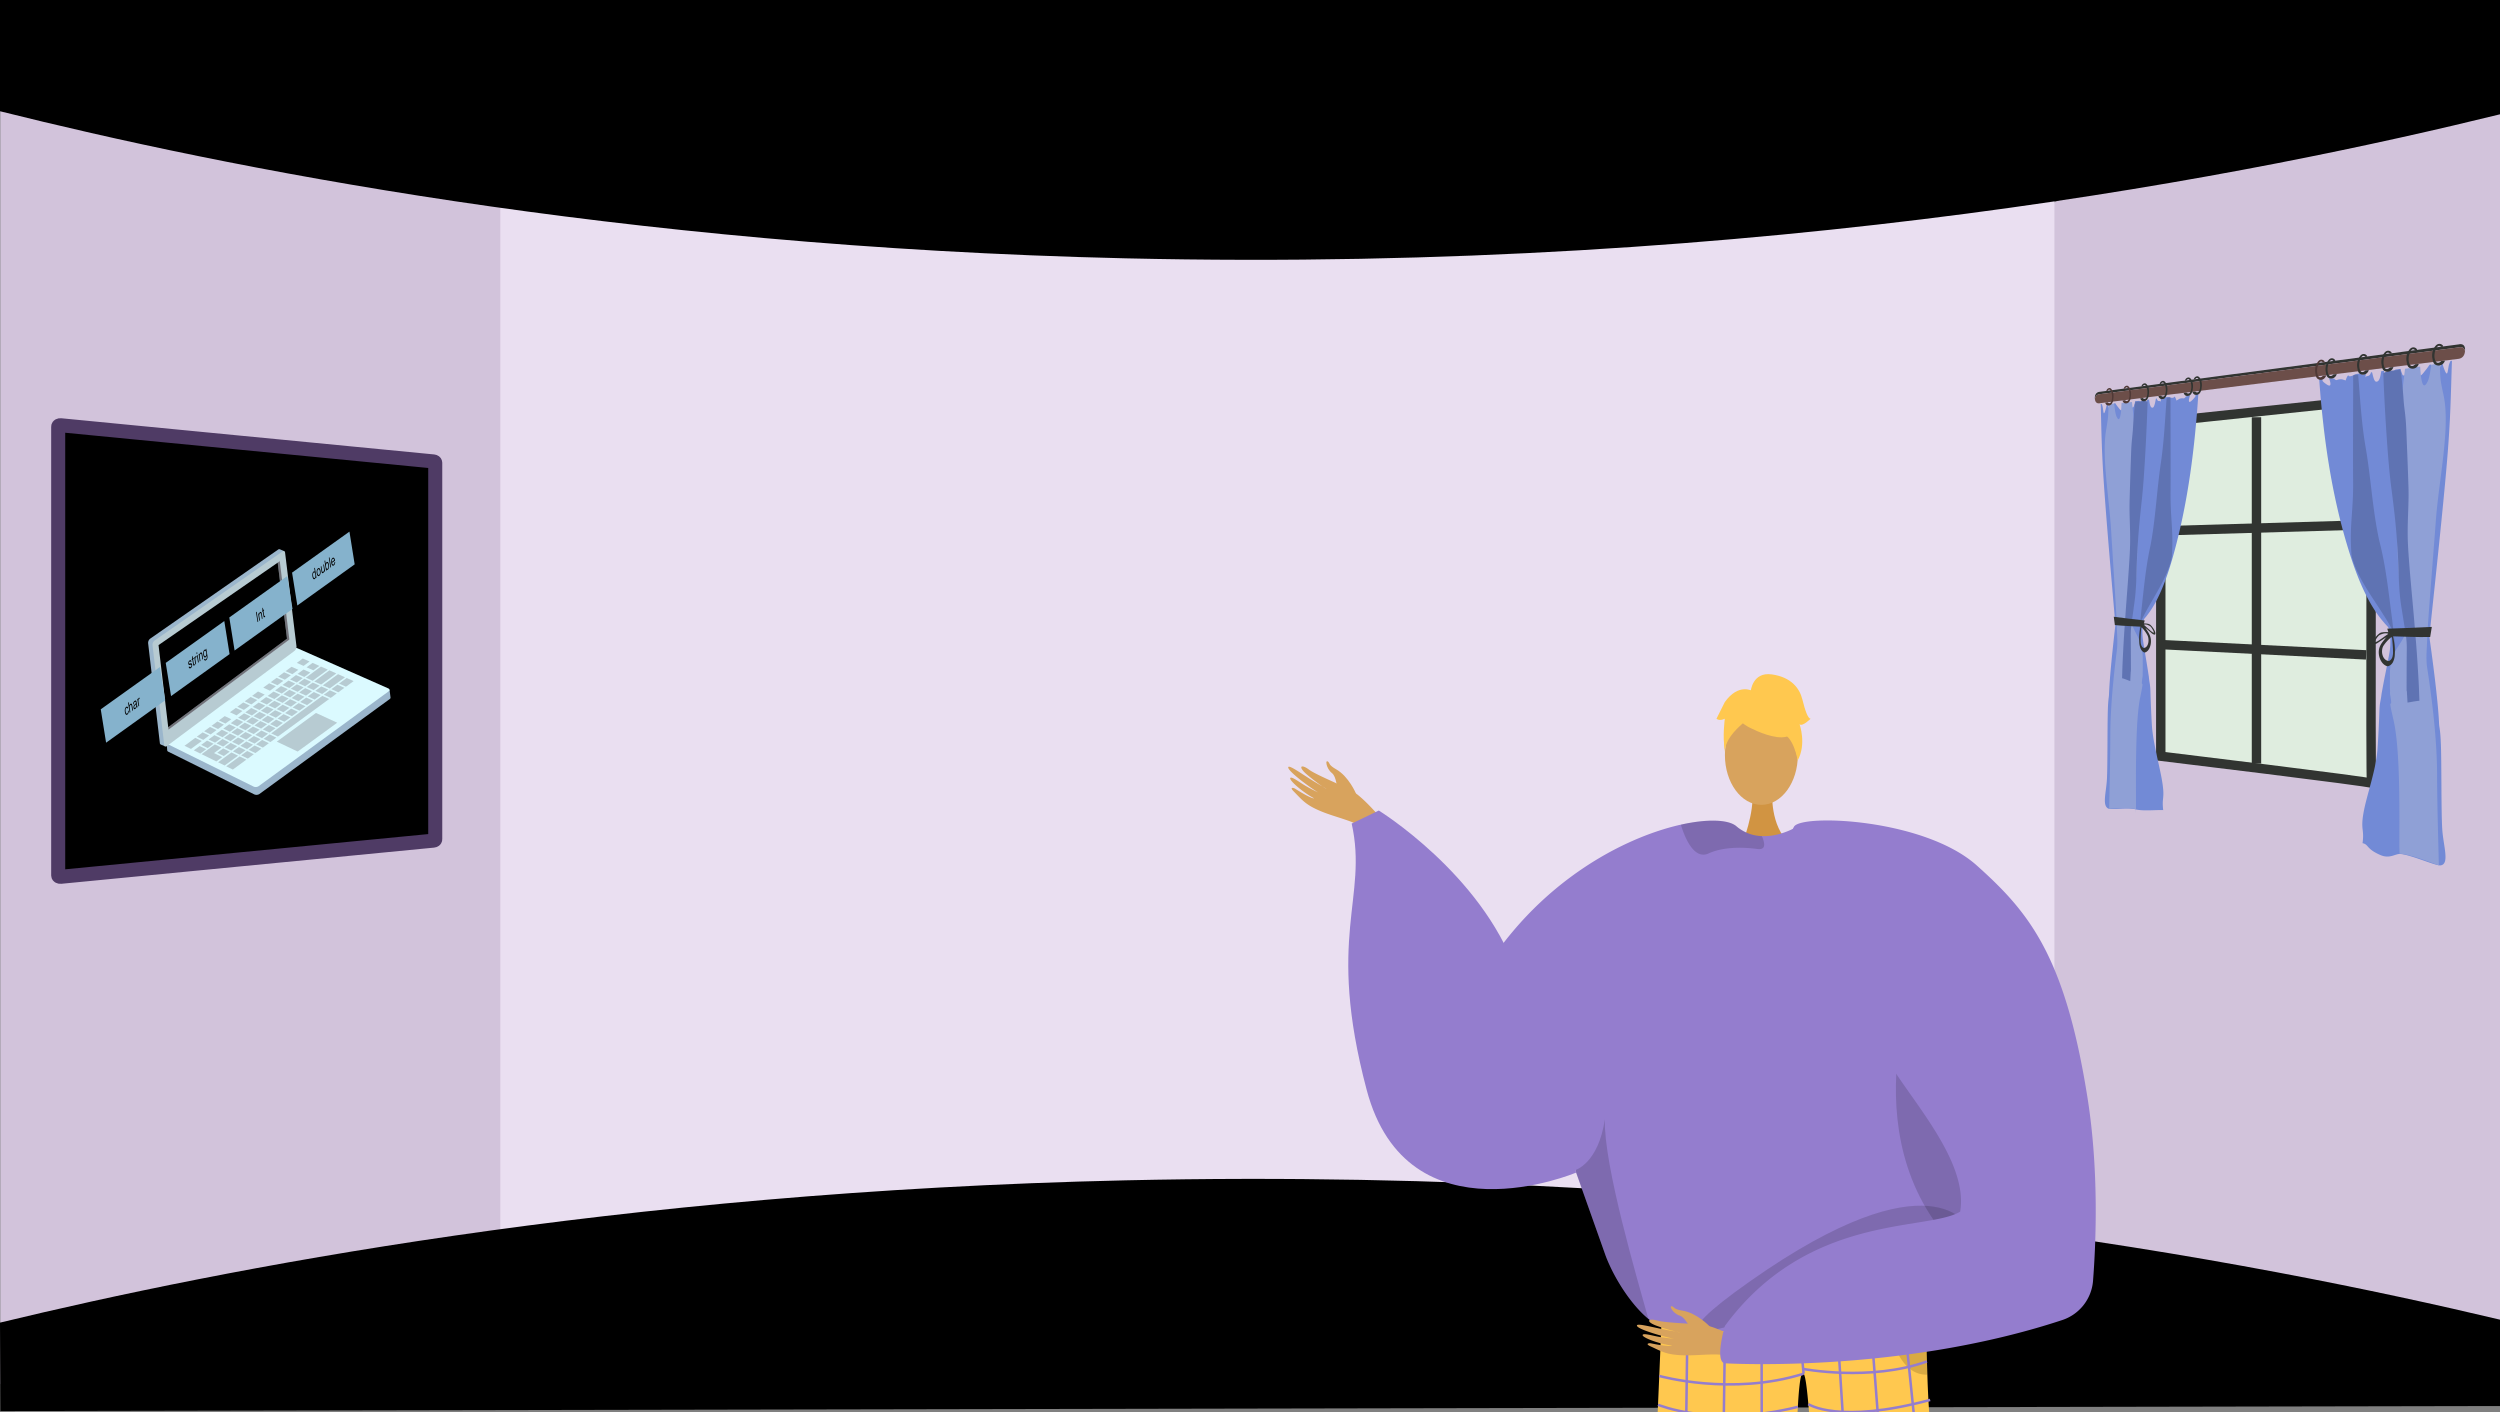 <svg xmlns="http://www.w3.org/2000/svg" xmlns:xlink="http://www.w3.org/1999/xlink" width="1366" height="771.686" viewBox="0 0 1366 771.686"><rect x="0" y="0" width="1366" height="771.686" fill="#808080" stroke="none"/><defs><style>.a,.f,.u{fill:none;}.b{fill:#d2c3db;}.c{fill:#eadff1;}.d,.m{fill:#000;}.e{fill:#dfeddf;}.f{stroke:#313431;stroke-width:5.136px;}.f,.m,.u{stroke-miterlimit:10;}.g{fill:#728ad6;}.h{fill:#5f73b3;}.i{fill:#8fa0d6;}.j{fill:#313431;}.k{fill:#6c4e49;}.l{fill:#4f3936;}.m{stroke:#4f3b65;stroke-width:7.672px;}.n{clip-path:url(#a);}.o{fill:#d29647;}.p,.v{fill:#d8a35d;}.q{fill:#62548a;}.r{fill:#ffc84f;}.s{opacity:0.3;}.t{opacity:0.5;}.u{stroke:#947dce;stroke-width:1.384px;}.v{fill-rule:evenodd;}.w{fill:#d19442;}.x{fill:#947dce;}.y{opacity:0.15;}.z{fill:#9bb6cc;}.aa{fill:#dbfaff;}.ab{fill:#b7cbd2;}.ac{fill:#72727a;}.ad{fill:#85b2cc;}</style><clipPath id="a"><rect class="a" width="584.206" height="577.61" transform="translate(2075.139 193.39)"/></clipPath></defs><g transform="translate(-1386 0.686)"><path class="b" d="M2752,8.85V767.314l-242.228-67.586-32.991-6.263,1.636-558.092,30.118-25.56Z"/><path class="b" d="M1702.3,124.785l-16.051,556.371-300.045,74.4V5.5l298.845,93.571Z"/><path class="c" d="M2083.978,88.385H1659.37V705.769h849.165V88.385Z"/><path class="d" d="M1386,60.094c121.657,30.38,335.7,73.888,615,80.372,352.972,8.194,622.429-47.1,751-78.7V-.686H1386Z"/><path class="d" d="M1386,722c121.657-29.39,335.7-71.48,615-77.753,352.972-7.927,622.429,45.568,751,76.133v47.19l-1365.8,2.747Z"/><path class="e" d="M2678.22,218.075l-111.571,11.758V412.508s115.9,14.027,115.182,14.79,0-205.724,0-205.724l-.95-3.779Z"/><path class="f" d="M2678.22,218.075l-111.571,11.758V412.508s115.9,14.027,115.182,14.79,0-205.724,0-205.724l-.95-3.779Z"/><line class="f" y2="189.205" transform="translate(2618.938 227.291)"/><line class="f" x2="110.049" y2="5.538" transform="translate(2568.81 351.607)"/><line class="f" y1="3.213" x2="110.049" transform="translate(2568.81 286.091)"/><path class="g" d="M2655.418,206.85s-1.812.038,1.886,2.522c3.731,2.505,1.251-3.388,1.251-3.388l2.769.158s.891,1.205,1.747.736a5.94,5.94,0,0,1,2.6-.312l2,.62s1.05-3.507,1.688-2.529c.526.805,2.667-.371,4.3-1.047l2.06-.221c.873.429,1.425,1.425,2.332.388,1.232-1.41.039,2.505.617,1.51s1.972.274,2.786-2.365c.018-.058.035-.109.052-.157l.549-.06c.473,1.195.963,5.052,2.273,5.158,1.715.138,2.317-2.507,2.77-5.719l1.519-.174a9.083,9.083,0,0,1,.113,2.71c-.355,2.761,3.1,2.312,3.1,2.312s.1-2.917.62-3.64a18.253,18.253,0,0,1,2.52-2.136q1.334-.164,2.673-.334c.141.511.3,1.139.539,1.783.734,1.949.475,2.031,2.755,1.561s1.728,1.57,2.134-.251c.371-1.665.337-1.824.834-3.925q.744-.1,1.49-.211a33.484,33.484,0,0,0,1.334,3.146c1.623,3.215,2.818.717,4.8-1.63a29.8,29.8,0,0,0,1.951-2.738l.9-.147c.036.057.073.121.112.2.719,1.391,1.788,3.811,3.56,2.525,1.41-1.023,1.855-3.184,2.151-3.719l.216-.039h0a27.961,27.961,0,0,0,1.548,4.664c1.4,3.05,1.4.128,2.039-3.017a9.387,9.387,0,0,1,.964-2.5c.257-.05.514-.1.771-.149-.694,21.556-.776,32.584-2.844,56.79-2.059,24.1-6.121,62.123-8.862,87.9-.546,5.141-.731,1.861-.53,6.361.013.29.019.507.019.664.046.323.1.675.151,1.065,1.4,10.014,4.481,32.83,5.02,45.314.107,2.626.71,2.912,1.017,11.763.392,11.284.147,36.023.7,45.613s4.281,19.625-.955,20.275c-2.487.308-16.1-5.78-21.87-6.253-2.825-.231-5.757,2.874-11.035.544-7.509-3.315-6.308-5.489-9.167-6.322-.281-.082-.3-.168-.3-.2a.8.8,0,0,1-.206.2c1.1-8.009-1.151-7.1.536-16.68,1.694-9.622,6.814-23.175,7.641-34.793.487-6.846.854-15.079,1.053-20.914.167-4.873.667-5.024,1.124-8.911.113-.965.3-1.729.458-2.646.76-4.293,1.661-8.639,2.486-12.841.2-1.005.406-2.078.557-2.876.3-1.6.7-3.52.91-4.85a35.327,35.327,0,0,0,.4-7.732c-.018-.406-.056-.591-.086-.94s-.076-.661-.116-.981c-.019-.158-.047-.322-.065-.442-.035-.237-.1-.615-.133-.795a18.748,18.748,0,0,0-.464-1.906c-.16-.513-.171-.515-.323-.92-.571-.552-1.134-1.212-1.686-1.794-.218-.229-.445-.532-.7-.824-9.235-10.578-15.159-26.367-19.293-39.786-9.428-30.61-13.741-61.838-16.009-93.585l.366-.046Z"/><path class="h" d="M2670.647,298.966c.191,3.669.165,4.177,1.168,7.216,3.261,9.872,10.991,20.277,16.432,28.969.2.318.479.718.634.967,1.3,2.082,2.75,4.545,3.838,6.542a5.887,5.887,0,0,1,.665,1.508,12.461,12.461,0,0,1,.393,2.853c.034.4.042.8.045,1.307.013,2.435-.208,4.994-.25,7.465v.02c-.021,1.87-.294,4.1-.437,5.849-.167,2.052-.291,3.666-.307,5.642,0,.017,0,.033,0,.046.015.452,0,.775.043,1.25.24,2.782.571,5.71.881,8.481.069.612.173,1.545.222,1.966.233,2.022.432,3.7.664,5.622.078-1.793.208-3.812.279-5.472s.042.057.12-2.352.619-8.588.587-11.827-.4-5.132-.646-8.764c-.147-2.16-.616-6.538-.878-9.279-.12-1.25-.281-2.874-.462-4.273-.3-2.353-.385-3.514-.735-6.161-1.765-13.355-3.236-27.4-6.516-40.363-.014-.057-.02-.082-.035-.145-.2-.835-.258-.989-.462-1.933-3.575-16.531-4.428-33.783-7.311-50.355-2.256-12.968-2.993-26.566-4.1-39.774-.906.318-1.829-.337-2.72.623.034,17.492-.164,41.946-.018,57.957C2671.884,278.221,2669.937,285.4,2670.647,298.966Z"/><path class="i" d="M2691.937,376.964a9.3,9.3,0,0,0,.014,1.773c1.967,11.037-1.956-2.352,1.876,14.051,3.865,16.543,3.159,53.774,3.186,69.473-.129,8.533.188-6.213.092,3.455,7.057.84,14.283,3.879,21.476,6.454-.383-17.122-.9-32.275-.964-50.272s-2.553-39.3-5.416-57.792c-.83-5.356-.039-11.442.052-16.759.018-1.1.221-4.318.325-5.858,1.115-16.6,3.279-42.857,4.353-57.515,1.658-22.646,8.055-51.133,4.226-68.774-2.037-9.38-1.7-8.679-2.056-17.646-1.451,1.029-3.082.575-4.593,1.112-.511,2.564-.918,6.815-1.977,8.988-2.146,4.4-3.02,1.467-3.57-1.663-.235-1.341-.457-4.7-.595-6.378-2.773.349-5.525.826-8.263,1.209-.629,5.522-1.475,11.054-1.793,16.563,0,.005.011.022.011.03-.45,12.565-.714,25.694.05,37.89.765,12.217-1.978,18.3-2.353,31.872s.769,37.289,3.976,51.572a19.031,19.031,0,0,1,.418,3.61,12.023,12.023,0,0,1-.747,4.582,1.14,1.14,0,0,1-.069.165c-1.613,3.369-3.906,6.029-5.575,9.375a12.609,12.609,0,0,0-.523,1.247,22.812,22.812,0,0,0-1.011,3.453,34.992,34.992,0,0,0-.629,5.862c0,.056-.007.158,0,.2a.515.515,0,0,1,0,.052C2691.929,370.615,2691.738,373.541,2691.937,376.964Z"/><path class="h" d="M2697.476,201.092c-3.061,1.137-6.374.154-9.234,2.2.59,16.94,2.362,46.975,4.208,61.246,2.167,16.758,2.716,22.256,3.562,34.66.848,12.427.334,21.072,2.213,32.5.735,4.467,1.058,6.759,1.73,10.652.385,2.231.411,2.682.7,4.629.012.08.011.111.018.16a49.241,49.241,0,0,1,.4,6.729c-.085,5.656-.1,16.081-.114,20.288s.164,1.906.2,3.637a13.541,13.541,0,0,0,.081,1.418c.051,1.232.175,2.685.23,4,2.15-.345,4.309-.81,6.488-1.006-.045-1.859-.033-.8-.1-3.062s.112,4.318-.056-1.481-1.264-23.019-1.868-29.429-.087-1.331-.48-6.109.517,6.842-.241-2.673-2.947-31.128-3.5-42.649.578-20.847.281-31.088-.85-23.216-1.2-31.737-1.111-10.785-1.485-16.321-.865-9.549-1.172-12.925S2697.748,203.546,2697.476,201.092Z"/><path class="j" d="M2714.745,341.856c-8.249.472-16.373.694-24.347.966.452,1.365.842,2.757,1.247,4.143,7.274.122,14.7.57,22.2.411Q2714.293,344.617,2714.745,341.856Z"/><path class="j" d="M2690.218,363.291c.736.235,1.551-.325,2.187-.792a4.162,4.162,0,0,0,.726-.794,3.591,3.591,0,0,0,.346-.548,9.995,9.995,0,0,0,1-3.434,34.236,34.236,0,0,0-.64-9.36c-.113-.614-.208-.992-.277-1.31-.131-.605-.158-.679-.281-1.175a2.013,2.013,0,0,0-1.418.111,1.163,1.163,0,0,0-.2.1,1.985,1.985,0,0,0-.237.129,8.146,8.146,0,0,0-1.8,1.564c-1.321,1.791-2.958,3.36-3.609,5.782C2685.03,357.216,2686.831,362.215,2690.218,363.291Zm-1.953-11.039a20.535,20.535,0,0,1,3.727-4.278c.582-.6.5-.375,1.006-.421.3,2.777.521,5.478.574,8.24v.017c-.065,1.811-.426,3.674-1.846,4.45a1.158,1.158,0,0,1-.964.154C2687.556,359.662,2686.793,354.825,2688.265,352.252Z"/><path class="j" d="M2682.517,350.347c-.125,1.627,1.753.841,2.495.357s3.258-2.209,3.966-2.627.17-.072.676-.323,1.226-.528,1.789-.792c.04-.141.056-.224.095-.378l.125-.507c.045-.178.082-.331.135-.543s.127-.534.19-.766c-.149-.018-.162-.013-.343-.026s-.425-.021-.682-.032c-1.316-.057-3.655-.126-4.693.573C2684.786,346.282,2682.642,348.721,2682.517,350.347Zm3.317-3.8c.724-.639,3.741-1.736,5.139-.891-1.843,1.152-4.992,3.8-6.746,4.444S2685.112,347.18,2685.834,346.542Z"/><path class="j" d="M2530.623,217.005q.01.227.036.426a2.785,2.785,0,0,1,2.521-2.723l196.361-25.591s2.891-.837,3.329,2.091c.026-.276.038-.565.038-.877-.014-3.838-3.386-2.856-3.386-2.856l-196.354,25.932S2530.462,213.522,2530.623,217.005Z"/><path class="k" d="M2530.659,217.431c.351,2.985,2.792,2.19,2.792,2.19l196.071-24.257c1.287-.265,3.076-1.049,3.348-4.153v0c-.438-2.928-3.329-2.091-3.329-2.091L2533.18,214.708A2.785,2.785,0,0,0,2530.659,217.431Z"/><path class="j" d="M2719.831,188.854a1.434,1.434,0,0,0-1.2-.606c-1.078.138-1.773,2.052-1.953,2.548-1.036,2.852-.365,6.524,1.181,6.743.334.047,1.007.124,2.048-.948.7-.025,1.316-.156,2.013-.182a3.964,3.964,0,0,1-1.5,2.028,3.511,3.511,0,0,1-3.991-.031c-.91-.679-1.083-1.7-1.319-3.09a8.146,8.146,0,0,1,.5-5.079c.357-.761,1.241-2.66,2.768-2.974,1.588-.326,2.684.925,2.563,1.385C2720.875,188.9,2720.335,188.765,2719.831,188.854Z"/><path class="j" d="M2705.6,190.732a1.387,1.387,0,0,0-1.164-.6c-1.046.134-1.72,2.018-1.9,2.506-1,2.806-.353,6.424,1.146,6.642.324.047.977.124,1.986-.93.674-.023,1.277-.151,1.952-.175a3.887,3.887,0,0,1-1.456,1.994,3.366,3.366,0,0,1-3.871-.037c-.883-.671-1.05-1.675-1.278-3.046a8.128,8.128,0,0,1,.486-5c.346-.749,1.2-2.618,2.685-2.924,1.54-.318,2.6.916,2.485,1.37C2706.611,190.776,2706.087,190.646,2705.6,190.732Z"/><path class="j" d="M2691.793,192.554a1.344,1.344,0,0,0-1.13-.592c-1.014.13-1.669,1.984-1.838,2.464-.974,2.762-.343,6.328,1.112,6.545.314.047.947.124,1.927-.912.653-.022,1.238-.147,1.894-.169a3.841,3.841,0,0,1-1.413,1.962,3.226,3.226,0,0,1-3.756-.045c-.857-.661-1.019-1.651-1.241-3a8.121,8.121,0,0,1,.472-4.926c.336-.736,1.168-2.576,2.6-2.874,1.495-.31,2.525.907,2.411,1.354C2692.775,192.6,2692.267,192.47,2691.793,192.554Z"/><path class="j" d="M2678.4,194.322a1.3,1.3,0,0,0-1.1-.586c-.985.126-1.62,1.952-1.784,2.425-.946,2.719-.334,6.234,1.079,6.451.3.046.92.123,1.87-.9.635-.02,1.2-.142,1.839-.163a3.763,3.763,0,0,1-1.372,1.93,3.1,3.1,0,0,1-3.646-.05c-.831-.654-.989-1.629-1.2-2.96a8.116,8.116,0,0,1,.458-4.853c.326-.725,1.134-2.536,2.529-2.827,1.451-.3,2.451.9,2.341,1.339C2679.349,194.368,2678.856,194.24,2678.4,194.322Z"/><path class="j" d="M2660.979,196.621a1.252,1.252,0,0,0-1.055-.578c-.947.121-1.557,1.91-1.715,2.373-.91,2.665-.321,6.112,1.037,6.328.294.047.885.124,1.8-.874.61-.018,1.155-.136,1.767-.155a3.685,3.685,0,0,1-1.319,1.889,2.928,2.928,0,0,1-3.5-.058c-.8-.642-.951-1.6-1.158-2.9a8.09,8.09,0,0,1,.441-4.757c.313-.711,1.09-2.484,2.431-2.766,1.4-.293,2.356.888,2.25,1.318C2661.9,196.668,2661.421,196.541,2660.979,196.621Z"/><path class="l" d="M2655.237,197.378a1.233,1.233,0,0,0-1.041-.574c-.935.119-1.537,1.9-1.693,2.356-.9,2.646-.317,6.071,1.024,6.287.29.047.873.124,1.775-.866.6-.018,1.14-.135,1.744-.153a3.653,3.653,0,0,1-1.3,1.875,2.876,2.876,0,0,1-3.46-.06c-.789-.639-.939-1.59-1.143-2.887a8.09,8.09,0,0,1,.435-4.726c.309-.705,1.076-2.467,2.4-2.746,1.376-.29,2.325.884,2.221,1.312C2656.141,197.426,2655.673,197.3,2655.237,197.378Z"/><path class="g" d="M2585.315,215.336s1.538-.353-1.588,2.711c-3.1,3.04-1.045-2.836-1.045-2.836l-2.295.728s-.732,1.277-1.434,1.03a4.42,4.42,0,0,0-2.116.254l-1.613.964s-.839-2.921-1.348-1.916c-.418.824-2.11.215-3.394-.05l-1.6.223c-.675.552-1.1,1.537-1.8.808-.943-.986-.03,2.2-.473,1.444s-1.5.624-2.118-1.513c-.013-.047-.027-.088-.04-.127l-.414.057c-.356,1.131-.725,4.569-1.706,4.906-1.276.439-1.722-1.725-2.057-4.4-.373.05-.746.1-1.119.147a9.286,9.286,0,0,0-.082,2.343c.26,2.3-2.261,2.55-2.261,2.55a10.216,10.216,0,0,0-.448-2.98,9.462,9.462,0,0,0-1.811-1.333q-.953.114-1.9.224c-.1.457-.21,1.014-.381,1.6-.518,1.771-.335,1.793-1.934,1.813s-1.2,1.618-1.483.175c-.257-1.318-.234-1.456-.577-3.11l-1.025.1c-.228.774-.516,1.79-.912,2.844-1.1,2.936-1.912,1.09-3.246-.483a17.418,17.418,0,0,1-1.3-1.886l-.6.043c-.024.053-.049.111-.074.179-.476,1.259-1.179,3.41-2.34,2.677-.917-.58-1.206-2.242-1.4-2.619l-.139.007h0a32.384,32.384,0,0,1-1,4.014c-.9,2.675-.9.339-1.3-2.065a6.918,6.918,0,0,0-.614-1.826c-.163.006-.326.013-.489.018.44,17.057.493,25.836,1.812,44.945,1.323,19.176,3.966,49.745,5.773,70.748.363,4.215.486,1.551.352,5.208-.008.236-.012.413-.013.541-.03.26-.063.544-.1.859-.925,8.053-2.948,26.252-3.3,36.265-.069,2.1-.461,2.255-.66,9.341-.254,9.022-.1,28.976-.451,36.576s-2.745,14.732.619,16.542c1.622.872,10.785-.666,14.82.429s10.556.331,14.9.43c.216,0,.231-.065.228-.091a1.122,1.122,0,0,0,.159.234c-.847-7.315.889-5.927-.412-14.773-1.3-8.815-5.166-21.661-5.782-31.847-.363-5.985-.635-13.137-.783-18.19-.124-4.217-.494-4.409-.831-7.806-.084-.843-.219-1.519-.339-2.326-.558-3.764-1.219-7.576-1.822-11.244-.143-.876-.295-1.81-.405-2.5-.219-1.39-.506-3.056-.661-4.205a35.672,35.672,0,0,1-.291-6.608c.013-.344.041-.5.062-.794s.055-.558.084-.828c.014-.133.034-.271.047-.373.025-.2.074-.517.1-.668.075-.5.241-1.243.337-1.6.116-.429.124-.43.235-.767.416-.442.827-.977,1.231-1.448.159-.185.326-.433.513-.672,6.912-8.79,11.489-22.573,14.751-34.541,7.662-28.108,11.273-57.193,13.2-86.871l-.311.038Z"/><path class="h" d="M2572.86,300.425a19.84,19.84,0,0,1-.922,6.432c-2.55,8.736-8.456,17.7-12.5,25.017-.146.264-.351.6-.465.8-.948,1.724-2,3.754-2.792,5.4a5.088,5.088,0,0,0-.479,1.244,11.964,11.964,0,0,0-.283,2.4c-.025.333-.03.671-.032,1.1-.01,2.064.149,4.249.179,6.347v.014c.015,1.59.212,3.5.315,5,.12,1.757.21,3.139.221,4.818,0,.015,0,.028,0,.039-.011.383,0,.659-.031,1.058-.174,2.338-.412,4.788-.635,7.1-.049.511-.124,1.29-.159,1.641-.167,1.686-.31,3.082-.476,4.681-.056-1.527-.149-3.25-.2-4.662s-.03.043-.086-2-.442-7.321-.419-10.053.284-4.3.461-7.353c.106-1.816.442-5.489.63-7.794.086-1.052.2-2.419.331-3.6.219-1.982.278-2.962.53-5.194,1.277-11.308,2.349-23.282,4.762-34.459.011-.05.015-.072.026-.126.15-.725.191-.86.342-1.679,2.673-14.463,3.318-29.517,5.51-44.286,1.734-11.682,2.3-23.763,3.166-35.614.706.1,1.428-.669,2.129,0-.027,15.53.129,37.2.014,51.432C2571.883,282.051,2573.422,288.321,2572.86,300.425Z"/><path class="i" d="M2556.745,367.3a9.271,9.271,0,0,1-.01,1.507c-1.418,9.128,1.422-1.782-1.353,11.694-2.755,13.38-2.255,44.852-2.274,58.068s-.134-5.279-.065,2.885c-4.933-1.12-9.843-.451-14.593-.168.25-13.731.59-25.864.629-40.4s1.677-31.492,3.578-46.279c.555-4.314.026-9.346-.035-13.7-.012-.9-.148-3.539-.217-4.8-.742-13.577-2.172-34.921-2.877-46.764-1.083-18.2-5.2-40.407-2.747-55.039,1.318-7.869,1.1-7.248,1.33-14.535.947.571,2.016-.088,3.013.075.338,2,.608,5.388,1.313,6.982,1.436,3.25,2.025.7,2.4-1.968.16-1.144.31-3.951.4-5.354,1.889-.222,3.785-.335,5.693-.526.441,4.51,1.036,9,1.26,13.576a.154.154,0,0,0-.007.026c.318,10.492.5,21.5-.036,31.831s1.4,15.239,1.668,26.668-.547,31.45-2.809,43.34a18.618,18.618,0,0,0-.293,3,12.237,12.237,0,0,0,.524,3.876,1.064,1.064,0,0,0,.049.142c1.136,2.927,2.763,5.322,3.957,8.275.121.3.25.68.376,1.1a23.723,23.723,0,0,1,.728,3.014,35.774,35.774,0,0,1,.455,5.042c0,.048,0,.135,0,.168a.379.379,0,0,0,0,.044C2556.751,361.9,2556.889,364.412,2556.745,367.3Z"/><path class="h" d="M2552.78,218.713c2.18.382,4.571-1.087,6.661.111-.433,14.619-1.728,40.531-3.067,52.86-1.559,14.36-1.951,19.036-2.555,29.54-.6,10.488-.237,17.778-1.569,27.352-.517,3.723-.745,5.631-1.216,8.86-.27,1.847-.288,2.223-.492,3.835-.009.066-.008.092-.013.133a48.461,48.461,0,0,0-.279,5.6c.06,4.731.07,13.442.08,16.958a17.288,17.288,0,0,1-.139,3.017c-.024,1.441-.02.153-.056,1.175s-.122,2.222-.161,3.316c-1.491-.541-2.975-1.177-4.461-1.589.03-1.526.022-.654.064-2.512s-.075,3.545.039-1.215.861-18.884,1.274-24.145.059-1.1.328-5.029-.354,5.634.166-2.2,2.034-25.806,2.419-35.421-.4-17.356-.2-25.912.593-19.456.835-26.618.778-9.18,1.04-13.876.61-8.157.826-11.048S2552.587,220.828,2552.78,218.713Z"/><path class="j" d="M2540.966,336.307c5.543.784,11.181,1.379,16.9,2.027-.329,1.14-.612,2.3-.907,3.461-5.2-.331-10.345-.392-15.4-.95Q2541.266,338.574,2540.966,336.307Z"/><path class="j" d="M2561.087,347.821c-.483-2.132-1.69-3.59-2.658-5.207a7.123,7.123,0,0,0-1.311-1.445,1.56,1.56,0,0,0-.172-.124.866.866,0,0,0-.144-.093,1.285,1.285,0,0,0-1.024-.177c-.089.413-.108.474-.2.98-.049.265-.117.58-.2,1.093a33.6,33.6,0,0,0-.459,7.884,10.491,10.491,0,0,0,.716,2.991,3.779,3.779,0,0,0,.25.494,4.051,4.051,0,0,0,.523.737c.461.453,1.052,1,1.589.869C2560.481,355.2,2561.817,351.049,2561.087,347.821Zm-3.489,5.5a.8.8,0,0,1-.7-.212c-1.026-.777-1.286-2.387-1.332-3.928v-.014c.038-2.339.194-4.615.413-6.953.364.07.306-.127.726.42a19.327,19.327,0,0,1,2.719,3.9C2560.509,348.851,2559.945,352.946,2557.6,353.32Z"/><path class="j" d="M2560.9,340.676c-.767-.661-2.485-.736-3.444-.762-.187-.005-.364-.013-.495-.012s-.141,0-.249,0c.046.2.1.479.138.663s.065.316.1.47.064.306.092.439.039.206.069.328c.408.259.933.539,1.3.785s-.024-.082.495.32,2.377,2.05,2.93,2.519,1.962,1.284,1.868-.136S2562,341.626,2560.9,340.676Zm1.521,4.281c-1.306-.677-3.628-3.148-4.972-4.241,1.019-.641,3.238.477,3.774,1.071S2563.728,345.636,2562.417,344.957Z"/><path class="l" d="M2537.638,212.9c.159-.279.436-.672.78-.72.7-.1,1.159,1.317,1.277,1.684.68,2.116.239,5.219-.774,5.675-.218.1-.656.28-1.332-.4-.449.1-.85.11-1.3.214a2.3,2.3,0,0,0,.968,1.362,2.139,2.139,0,0,0,2.6-.735,5.007,5.007,0,0,0,.867-2.747,7.6,7.6,0,0,0-.33-4.03c-.235-.548-.816-1.915-1.814-1.87a1.939,1.939,0,0,0-1.662,1.611C2536.963,213.131,2537.312,212.922,2537.638,212.9Z"/><path class="l" d="M2547.123,211.645c.163-.282.446-.681.8-.73.721-.1,1.188,1.332,1.309,1.7.7,2.142.245,5.284-.793,5.748-.224.1-.673.285-1.366-.4-.461.106-.872.113-1.332.219a2.316,2.316,0,0,0,.992,1.378,2.212,2.212,0,0,0,2.668-.749,5.035,5.035,0,0,0,.89-2.783,7.607,7.607,0,0,0-.34-4.08c-.24-.555-.836-1.939-1.86-1.891a1.979,1.979,0,0,0-1.7,1.634C2546.43,211.883,2546.788,211.671,2547.123,211.645Z"/><path class="j" d="M2556.849,210.362c.168-.287.459-.691.821-.741.74-.1,1.219,1.347,1.343,1.723.716,2.168.252,5.351-.814,5.822-.229.1-.69.29-1.4-.4-.473.109-.894.116-1.366.224a2.34,2.34,0,0,0,1.018,1.394,2.288,2.288,0,0,0,2.736-.762,5.067,5.067,0,0,0,.913-2.821,7.6,7.6,0,0,0-.348-4.132c-.247-.561-.858-1.962-1.908-1.912a2.023,2.023,0,0,0-1.748,1.658C2556.139,210.6,2556.506,210.388,2556.849,210.362Z"/><path class="j" d="M2566.828,209.045c.171-.291.47-.7.842-.752.759-.1,1.25,1.362,1.378,1.743.734,2.2.258,5.42-.835,5.9-.235.1-.708.294-1.438-.406-.485.111-.917.119-1.4.23a2.091,2.091,0,0,0,3.851.633,5.088,5.088,0,0,0,.937-2.859,7.6,7.6,0,0,0-.357-4.185c-.253-.568-.88-1.985-1.958-1.933a2.064,2.064,0,0,0-1.793,1.682C2566.1,209.291,2566.476,209.073,2566.828,209.045Z"/><path class="j" d="M2580.672,207.218c.177-.3.486-.714.872-.767.786-.109,1.3,1.383,1.427,1.77.761,2.232.267,5.516-.865,6.006-.244.1-.734.3-1.489-.41-.5.114-.951.123-1.452.237a2.4,2.4,0,0,0,1.082,1.432,2.483,2.483,0,0,0,2.908-.8,5.137,5.137,0,0,0,.97-2.911,7.605,7.605,0,0,0-.37-4.259c-.262-.578-.911-2.019-2.028-1.963a2.124,2.124,0,0,0-1.857,1.716C2579.917,207.471,2580.307,207.247,2580.672,207.218Z"/><path class="j" d="M2585.469,206.585c.179-.3.492-.719.882-.772.8-.111,1.311,1.39,1.445,1.78.77,2.245.271,5.549-.876,6.042-.246.106-.742.3-1.506-.411-.509.115-.963.125-1.47.239a2.414,2.414,0,0,0,1.095,1.44,2.524,2.524,0,0,0,2.943-.8,5.145,5.145,0,0,0,.982-2.93,7.611,7.611,0,0,0-.374-4.284c-.266-.581-.923-2.03-2.053-1.973a2.149,2.149,0,0,0-1.88,1.728C2584.705,206.84,2585.1,206.614,2585.469,206.585Z"/><path class="m" d="M1623.816,252.15V457.925c0,.353-.42.653-.989.709l-82.4,8-26.16,2.53-95.112,9.238c-.712.069-1.357-.267-1.357-.709V232.378c0-.441.645-.778,1.357-.708l95.112,9.238,26.16,2.53,82.4,8C1623.4,251.5,1623.816,251.8,1623.816,252.15Z"/><g class="n"><path class="o" d="M2318.859,900.757s20.221,176.974,12.968,180.15c-13.009,5.784-64.022,24.849-7.5,19.882,29.1,1.253,26.853-5.2,27.213-10.715.293-4.5-3.282-163.134-2.3-175.492l.353-4.441Z"/><path class="p" d="M2485.781,1056.092c-3.77.439-12.4,4.022-17,6.875-14.934-35.043-69.491-166.63-69.491-166.63l23.937-19.1S2470.471,1013.442,2485.781,1056.092Z"/><path class="q" d="M2487.567,1056.434c-1.143-2.315-21.252,6.356-21.807,9.231-.274,1.419-25.922,28.6-22.582,32.928,1.753,4.62,11.067,2.613,20.65.822a26.364,26.364,0,0,0,10.544-4.527c11.3-8.134,21.527-14.572,23.07-18.4C2498.79,1073.149,2489.814,1060.983,2487.567,1056.434Z"/><path class="q" d="M2352.289,1074.564c.295-2.565-21.448,1.057-23.473,3.171s-33.611,11.29-32.707,22.056,51.055,1.429,54.644,1.113S2351.709,1079.606,2352.289,1074.564Z"/><path class="r" d="M2294.327,710.138a11.229,11.229,0,0,0,6.6,2.4c14.95-.942,79.506-5.174,114.309-10.078,12.279-1.732,20.853-3.545,22.237-5.335,0,0,0,.051,0,.143.068,1.936.789,24.1,1.631,53.15,1.662,57.355,14.334,138.651,23.284,162.9,1.932,5.235-78.835,3.748-78.835,3.748-5.1-58.91-8.072-162.826-12.068-167.163-4.86-5.278-4.451,86.309-6.316,163.131-31.033,10.9-81.676,10.033-81.364,6.735C2287.5,880.591,2294.327,710.138,2294.327,710.138Z"/><g class="s"><path d="M2354.132,708.711c-.244,0-.488,0-.725,0C2353.407,708.711,2353.664,708.708,2354.132,708.711Z"/><path class="t" d="M2354.132,708.711c19.337-.057,61.1-6.247,61.1-6.247,12.279-1.732,20.853-3.545,22.237-5.335,0,0,0,.051,0,.143.068,1.936.789,24.1,1.631,53.15a14.416,14.416,0,0,1-2.039-.067c-4.388-.443-7.928-2.847-10.764-6.382a35.039,35.039,0,0,1-4.637-7.929C2405.083,709.977,2360.332,708.755,2354.132,708.711Z"/></g><line class="u" x1="2.735" y2="214.364" transform="translate(2305.484 707.584)"/><line class="u" x1="2.888" y2="210.648" transform="translate(2325.869 710.167)"/><line class="u" x2="0.391" y2="208.906" transform="translate(2348.488 708.534)"/><line class="u" x2="3.99" y2="42.949" transform="translate(2367.492 706.961)"/><line class="u" x2="13.63" y2="212.043" transform="translate(2388.586 705.215)"/><line class="u" x2="16.587" y2="213.587" transform="translate(2406.727 703.58)"/><line class="u" x2="21.88" y2="214.383" transform="translate(2424.568 702.103)"/><path class="u" d="M2293.408,732.49s114.984-4.074,144.8-11.985"/><path class="u" d="M2371.482,749.91c-39.323,12.394-78.862,1.219-78.862,1.219"/><path class="u" d="M2370.825,747.234s37.008,7.168,68.065-4.043"/><path class="u" d="M2291.94,766.878s30.132,12.73,76.4,1.139"/><path class="u" d="M2291.112,785.637s46.077,10,76.484.374"/><path class="u" d="M2290.268,804.273s24.374,16.049,76.776,3.607"/><path class="u" d="M2289.265,825.714s36.409,15.346,77.457-.573"/><path class="u" d="M2288.307,845.358s26.172,15.5,78.075.942"/><path class="u" d="M2287.274,865.5s35.593,15.011,78.857-3.078"/><path class="u" d="M2286.414,881.224s21.73,17.693,79.431-1.533"/><path class="u" d="M2285.344,899.08s33.967,14.453,80.178-2.14"/><path class="u" d="M2374.076,766.511s16.142,11.225,66.556-2.273"/><path class="u" d="M2376.027,785.254s22.02,8.131,64.854-3.275"/><path class="u" d="M2376.718,806.179s33.554,7.151,65.716-5.439"/><path class="u" d="M2377.677,823.5s33,11.514,66.821-5.531"/><path class="u" d="M2378.713,842.518s31.178,8.125,68.235-5.648"/><path class="u" d="M2379.732,860.782s26.488,9.345,69.919-5.787"/><path class="u" d="M2381.067,876.905s31.615,13.117,71.6-4.254"/><path class="u" d="M2382,897.121s35.458,8.836,74.512-5.3"/><path class="v" d="M2142.991,449.075c-1.172-.957-12.126-14.79-19.536-18.4s-18.769-8.271-22.306-10.9c-4.162-3.089-6.039-1.682-1.443,2.4,2.988,2.652,9.36,7.421,10.919,8.084.756.322-3.992-2.241-9-5.423-5.327-3.383-10.981-7.382-11.657-6.461-1.311,1.786,13.641,12.568,16.454,13.994a78.88,78.88,0,0,1-7.378-3.86c-3.256-1.939-6.789-4.686-7.848-4.259-1.67.673,5.841,7.465,12.746,11.231.038.284-2.456-.237-10.357-5.26-.795-.505-3.131-.958-.8,1.414,4.9,4.991,6.641,7.5,15.147,11.022,8.294,3.434,18.212,5.209,23.484,9.516Z"/><path class="v" d="M2126.869,432.829s-3.919-9.283-10.79-13.167c-4.085-2.309-3.571-3.363-4.187-3.968-2.046-2.009-1.393,3.446,1.85,6.008,2.635,2.082,2.373,7.831,3.763,9.6s6.024,5.793,7.634,5.6S2126.869,432.829,2126.869,432.829Z"/><path class="w" d="M2354.424,431.924s-1.655,18.473,9.739,28.688-26.259,0-26.259,0,7.007-17.693,5.435-28.688S2354.424,431.924,2354.424,431.924Z"/><ellipse class="p" cx="19.921" cy="27.179" rx="19.921" ry="27.179" transform="translate(2328.494 384.729)"/><path class="x" d="M2186.193,549.378c30.155-63.08,83.976-91.859,118.338-99.5,14.873-3.314,26.1-2.663,30.2.877a22.272,22.272,0,0,0,13.905,5.4,30.165,30.165,0,0,0,7.808-.711,38.916,38.916,0,0,0,8.276-2.814c1.271-.591,2.013-1.014,2.013-1.014a80.745,80.745,0,0,1,21.031,1.256c77.743,15.221,91.27,145.573,90.574,156.785-.424,6.673-7.324,36.9-15.948,63.777-7.066,22.061-15.313,41.867-22.091,44.606-15.04,6.052-128.6,14.359-151.944,3.222-.545-.408-1.135-.847-1.7-1.331-8.76-7.127-18.263-21.2-23.3-34.377,0-.015-13.421-37.843-16.16-45.544-.03-.076-.045-.136-.076-.2-.09-.3-.2-.59-.3-.862-.03-.106-.076-.2-.106-.3"/><path class="y" d="M2246.72,638.65c.03.106.076.2.106.3.106.272.212.56.3.862.03.061.045.121.075.2,2.739,7.7,16.16,45.529,16.16,45.544,5.039,13.179,14.541,27.25,23.3,34.377-5.946-21.531-24.481-83.946-23.77-109.093C2259.354,635.079,2246.72,638.635,2246.72,638.65Z"/><path class="y" d="M2428.515,548.478s-37.633,112.337,66.777,160.047l2.122,1.411-.539-26.423s-49.2-68.652-49.385-70.419S2428.515,548.478,2428.515,548.478Z"/><path class="y" d="M2349.954,460.621c.06,1.8-.893,2.98-3.783,2.587-9.018-1.226-19.2-.968-26.6,2.421a6.285,6.285,0,0,1-6.083-.257c-4.736-2.769-7.671-11.031-8.836-14.692a2.516,2.516,0,0,1-.121-.8c14.873-3.314,26.1-2.663,30.2.877a22.272,22.272,0,0,0,13.905,5.4A12.3,12.3,0,0,1,2349.954,460.621Z"/><path class="r" d="M2340.928,396.308s34.487,19.121,24.251-11.579C2358.1,363.489,2317.408,382.622,2340.928,396.308Z"/><path class="r" d="M2345.928,388.973s-19.3,11.449-17.434,22.935c0,0-4.255-34.29,14.931-35.152s26.613.99,24.91,37.25C2368.335,414.006,2362.761,385.162,2345.928,388.973Z"/><path class="r" d="M2342.588,376.979s.969-10.684,11.561-9.171,15.131,7.566,16.644,13.618,3.026,10.592,4.539,10.592c0,0-4.539,4.539-6.052,3.026,0,0,3.927,10.881-1.063,19.815,0,0-1.963-13.763-9.529-15.276S2342.588,376.979,2342.588,376.979Z"/><path class="r" d="M2343.557,376.887s-7.565-4.54-15.13,6.052l-4.54,9.079s1.513,1.513,4.54,0c0,0-1.379,10.66.067,16.678l4.472-18.192Z"/><path class="y" d="M2461.7,669.9s-19.465-40.819-119.257,29.343,93.66-17.214,93.66-17.214Z"/><path class="x" d="M2247.2,640.012s-92.1,39.073-114.449-45.194.9-104.478-8.189-145.5l14.814-7.133s55.76,34.379,74.848,87.453S2247.2,640.012,2247.2,640.012Z"/><path class="v" d="M2340.875,733.449c-1.434-.481-16.572-9.547-24.78-10.3s-20.481-1.1-24.718-2.3c-4.985-1.418-6.244.563-.5,2.755,3.733,1.424,11.379,3.632,13.072,3.7.821.034-4.526-.685-10.338-1.89-6.179-1.28-12.881-3.022-13.188-1.921-.6,2.134,17.2,6.932,20.339,7.272a79.061,79.061,0,0,1-8.267-1c-3.731-.662-8.007-1.983-8.847-1.209-1.324,1.22,8.1,4.918,15.894,6,.136.252-2.381.647-11.548-1.257-.921-.192-3.267.211-.25,1.606,6.349,2.936,8.863,4.667,18.065,4.954,8.973.28,18.878-1.567,25.332.6Z"/><path class="v" d="M2320.05,723.953s-6.948-7.3-14.749-8.5c-4.637-.715-4.529-1.883-5.319-2.231-2.625-1.155-.084,3.716,3.855,4.966,3.2,1.016,4.989,6.486,6.914,7.647s7.682,3.289,9.119,2.536S2320.05,723.953,2320.05,723.953Z"/><path class="x" d="M2466.117,472.211c28.5,25.5,48.221,49.186,60.523,127.1,6.242,39.529,4.617,79.059,2.991,99.9a24.628,24.628,0,0,1-16.926,21.417c-89.3,29.454-184.613,23.572-184.613,23.572-5.114-1.9.4-20.405.4-20.405,45.686-62,110.979-51.576,128.545-62.452,5.479-32.139-38.674-72.36-43.88-92.3-13.636-52.284-58.518-97.528-46.905-118.02C2370.266,443.94,2437.369,446.489,2466.117,472.211Z"/></g><path class="z" d="M1595.952,378.474l-47.01-20.882a3,3,0,0,0-2.666.294l-65.722,48.556-3.512-1.34.319,4.178a.972.972,0,0,0,.589.755L1525,433.4a3.013,3.013,0,0,0,2.709-.219l71.179-51.869a.917.917,0,0,0,.5-.846l-.541-4.268-3.141.316Z"/><path class="aa" d="M1548.5,353.514a3.079,3.079,0,0,0-2.661.3l-68.33,50.521a.861.861,0,0,0,.122,1.591l46.964,23.19a2.855,2.855,0,0,0,2.7-.223l71.053-51.825c.736-.5.645-1.22-.2-1.616Z"/><path class="ab" d="M1548.176,361.515l3.7,1.646,3.262-2.4-3.7-1.65Z"/><path class="ab" d="M1542.054,366.032l3.679,1.67,3.27-2.414-3.7-1.643Z"/><path class="ab" d="M1553.5,363.913l3.727,1.657,3.275-2.409-3.722-1.647Z"/><path class="ab" d="M1553.124,369.605l3.727,1.664,8.268-6.072-3.764-1.687Z"/><path class="ab" d="M1557.719,371.68l3.734,1.668,8.294-6.071-3.763-1.7Z"/><path class="ab" d="M1562.414,373.769l3.759,1.71,8.331-6.1-3.791-1.694Z"/><path class="ab" d="M1537.978,369.046l3.67,1.654,3.26-2.389-3.68-1.663Z"/><path class="ab" d="M1533.907,372.049l3.664,1.679,3.245-2.4-3.659-1.656Z"/><path class="ab" d="M1529.844,375.029l3.65,1.693,3.243-2.41-3.651-1.657Z"/><path class="ab" d="M1548.579,367.541l3.706,1.677,3.264-2.417-3.7-1.659Z"/><path class="ab" d="M1544.5,370.565l3.685,1.677,3.26-2.408-3.695-1.677Z"/><path class="ab" d="M1540.386,373.571l3.687,1.694,3.275-2.419-3.7-1.663Z"/><path class="ab" d="M1536.311,376.578l3.667,1.7,3.271-2.414-3.691-1.675Z"/><path class="ab" d="M1532.229,379.589l3.666,1.679,3.261-2.386-3.673-1.694Z"/><path class="ab" d="M1528.175,382.6l3.636,1.675,3.253-2.372-3.657-1.7Z"/><path class="ab" d="M1524.1,385.571l3.636,1.706,3.246-2.394-3.645-1.7Z"/><path class="ab" d="M1520.048,388.564l3.607,1.7,3.251-2.383-3.641-1.7Z"/><path class="ab" d="M1516.1,391.473l3.624,1.7,3.239-2.368-3.621-1.7Z"/><path class="ab" d="M1512.06,394.448l3.6,1.7,3.235-2.361-3.61-1.7Z"/><path class="ab" d="M1508.007,397.434l3.6,1.72,3.237-2.376-3.607-1.711Z"/><path class="ab" d="M1503.967,400.408l3.591,1.721,3.237-2.369-3.6-1.708Z"/><path class="ab" d="M1499.941,403.368l3.571,1.722,3.225-2.36-3.58-1.723Z"/><path class="ab" d="M1495.916,406.328l3.56,1.736,3.216-2.365-3.566-1.737Z"/><path class="ab" d="M1553.588,374.68l3.739,1.7,3.286-2.43-3.737-1.673Z"/><path class="ab" d="M1549.464,377.7l3.727,1.706,3.295-2.424-3.737-1.673Z"/><path class="ab" d="M1545.366,380.721l3.71,1.706,3.274-2.412-3.709-1.68Z"/><path class="ab" d="M1541.252,383.754l3.7,1.709,3.282-2.408-3.713-1.709Z"/><path class="ab" d="M1537.16,386.771l3.68,1.691,3.276-2.38-3.7-1.717Z"/><path class="ab" d="M1533.06,389.779l3.678,1.7L1540,389.1l-3.68-1.716Z"/><path class="ab" d="M1528.974,392.777l3.668,1.723,3.265-2.4-3.675-1.738Z"/><path class="ab" d="M1525.03,395.688l3.643,1.72,3.257-2.383-3.658-1.738Z"/><path class="ab" d="M1520.948,398.691l3.64,1.721,3.265-2.376-3.658-1.733Z"/><path class="ab" d="M1516.87,401.674l3.635,1.761,3.254-2.408-3.642-1.73Z"/><path class="ab" d="M1512.806,404.655l3.626,1.748,3.238-2.386-3.618-1.737Z"/><path class="ab" d="M1508.753,407.642l3.6,1.755,3.251-2.384-3.624-1.741Z"/><path class="ab" d="M1504.7,410.629l3.592,1.773,3.237-2.393-3.6-1.738Z"/><path class="ab" d="M1558.283,376.795l3.747,1.712,3.294-2.431-3.753-1.679Z"/><path class="ab" d="M1554.146,379.833l3.747,1.709,3.294-2.421-3.745-1.684Z"/><path class="ab" d="M1550.017,382.877l3.735,1.713,3.3-2.417-3.749-1.712Z"/><path class="ab" d="M1545.909,385.9l3.717,1.694,3.284-2.388-3.72-1.722Z"/><path class="ab" d="M1541.785,388.923l3.71,1.708,3.291-2.395-3.721-1.719Z"/><path class="ab" d="M1537.683,391.932l3.691,1.728,3.281-2.4-3.706-1.743Z"/><path class="ab" d="M1533.575,394.955l3.689,1.741,3.271-2.409-3.69-1.738Z"/><path class="ab" d="M1529.613,397.869l3.675,1.725,3.265-2.384-3.674-1.739Z"/><path class="ab" d="M1525.527,400.861l3.654,1.766,3.261-2.416-3.665-1.735Z"/><path class="ab" d="M1521.434,403.854l3.65,1.753,3.271-2.4-3.666-1.739Z"/><path class="ab" d="M1517.349,406.853l3.642,1.759,3.262-2.392-3.651-1.746Z"/><path class="ab" d="M1513.277,409.85l3.636,1.777,3.244-2.4-3.626-1.743Z"/><path class="ab" d="M1505.151,415.826l3.6,1.749,7.332-5.352-3.633-1.769Z"/><path class="ab" d="M1571.246,372.825l3.786,1.7,4.189-3.062-3.809-1.683Z"/><path class="ab" d="M1562.93,378.915l3.782,1.728,3.3-2.445-3.77-1.7Z"/><path class="ab" d="M1567.078,375.863l3.789,1.725,3.313-2.451-3.79-1.686Z"/><path class="ab" d="M1534.161,400.024l3.688,1.744,28.012-20.519-3.771-1.7Z"/><path class="ab" d="M1530.039,403.02l3.708,1.764,3.265-2.411-3.679-1.763Z"/><path class="ab" d="M1525.954,406.027l3.672,1.781,3.277-2.419-3.683-1.754Z"/><path class="ab" d="M1521.85,409.032l3.667,1.772,3.277-2.4-3.675-1.754Z"/><path class="ab" d="M1517.765,412.041l3.65,1.767,3.278-2.388-3.668-1.76Z"/><path class="ab" d="M1509.605,418.022l3.623,1.776,7.359-5.393-3.653-1.772Z"/><path class="ab" d="M1491.9,409.306l3.541,1.747,3.215-2.367-3.557-1.724Z"/><path class="ab" d="M1549.022,372.619l3.708,1.679,3.285-2.408-3.727-1.687Z"/><path class="ab" d="M1544.921,375.616l3.7,1.714,3.277-2.435-3.712-1.658Z"/><path class="ab" d="M1540.825,378.655l3.692,1.712,3.27-2.423-3.7-1.679Z"/><path class="ab" d="M1536.736,381.659l3.683,1.706,3.271-2.409L1540,379.272Z"/><path class="ab" d="M1532.64,384.653l3.673,1.724,3.273-2.419-3.687-1.684Z"/><path class="ab" d="M1528.56,387.671l3.664,1.719,3.265-2.4-3.672-1.7Z"/><path class="ab" d="M1524.492,390.66l3.64,1.716,3.261-2.393-3.661-1.709Z"/><path class="ab" d="M1520.549,393.567l3.633,1.733,3.248-2.4-3.641-1.708Z"/><path class="ab" d="M1516.49,396.564l3.625,1.72,3.241-2.378-3.626-1.725Z"/><path class="ab" d="M1512.434,399.539l3.606,1.735,3.248-2.385-3.627-1.725Z"/><path class="ab" d="M1508.384,402.514l3.592,1.758,3.234-2.4-3.607-1.731Z"/><path class="ab" d="M1504.325,405.513l3.607,1.726,3.224-2.36-3.588-1.741Z"/><path class="ab" d="M1503.4,406.066l-7.238,5.336,8.047,3.969,3.246-2.376-4.51-2.209L1507,407.8Z"/><path class="ab" d="M1523.766,379.541l3.614,1.687,3.251-2.391-3.649-1.69Z"/><path class="ab" d="M1519.709,382.522l3.624,1.7,3.237-2.393-3.628-1.681Z"/><path class="ab" d="M1515.676,385.512l3.59,1.686,3.244-2.372-3.625-1.687Z"/><path class="ab" d="M1511.639,388.481l3.585,1.712,3.229-2.389-3.6-1.676Z"/><path class="ab" d="M1505.585,392.961l3.576,1.711,3.223-2.376-3.589-1.706Z"/><path class="ab" d="M1501.567,395.934l3.56,1.721,3.21-2.376-3.571-1.731Z"/><path class="ab" d="M1497.553,398.888l3.541,1.727,3.213-2.374-3.567-1.725Z"/><path class="ab" d="M1493.525,401.854l3.554,1.721,3.189-2.359-3.534-1.72Z"/><path class="ab" d="M1486.816,406.812l3.526,1.722,5.885-4.335-3.535-1.724Z"/><path class="ab" d="M1537.243,404.542l11.4,5.423,21.6-15.761-11.6-5.343Z"/><path class="z" d="M1538.931,299.446a1,1,0,0,0-.993.184l-69.907,48.663a2.983,2.983,0,0,0-1.093,2.507l6.4,54.487a.913.913,0,0,0,.487.822h0c0,.026.024.024.024.024l2.36,1.01.22-2.445,68.087-50.761a2.977,2.977,0,0,0,1.081-2.5l-5.95-48.939.468.3,1.23-2.305-2.417-1.048Z"/><path class="ab" d="M1540.326,300.659l-69.907,48.665a3.015,3.015,0,0,0-1.083,2.512l6.4,54.495a.837.837,0,0,0,1.452.628l69.715-51.991a2.989,2.989,0,0,0,1.1-2.512l-6.23-51.172C1541.673,300.419,1541.036,300.131,1540.326,300.659Z"/><path class="ac" d="M1542.809,348.282l-64.889,48.38.155,1.32,66.026-49.227-5.233-42.836-1.138.832Z"/><path class="d" d="M1477.92,396.662l64.889-48.38-5.08-41.532L1472.623,351.8Z"/><path class="ad" d="M1476.286,381.936l-32.316,23.182-2.92-18.243,32.33-23.1Z"/><path class="d" d="M1455.921,387.788l.387-.182a3.371,3.371,0,0,1-.141,1.3,1.611,1.611,0,0,1-.558.832.6.6,0,0,1-.827,0,2.328,2.328,0,0,1-.525-1.334,5.251,5.251,0,0,1-.061-1.217,2.656,2.656,0,0,1,.251-.99,1.641,1.641,0,0,1,.5-.625.574.574,0,0,1,.65-.1,1.158,1.158,0,0,1,.448.719l-.354.366a.865.865,0,0,0-.284-.471.3.3,0,0,0-.357.03,1.165,1.165,0,0,0-.408.7,3.331,3.331,0,0,0,.006,1.287,2.1,2.1,0,0,0,.36,1.044.352.352,0,0,0,.511.04.959.959,0,0,0,.335-.511A2.392,2.392,0,0,0,1455.921,387.788Z"/><path class="d" d="M1456.854,388.747l-.881-5.505.38-.272.316,1.975a1.7,1.7,0,0,1,.584-1.029.589.589,0,0,1,.461-.135.5.5,0,0,1,.34.294,3.032,3.032,0,0,1,.222.837l.405,2.527-.38.272-.405-2.527a1.157,1.157,0,0,0-.241-.649c-.107-.1-.236-.088-.387.019a.974.974,0,0,0-.293.383,1.583,1.583,0,0,0-.145.575,3.655,3.655,0,0,0,.055.781l.349,2.182Z"/><path class="d" d="M1460.643,385.485a3.467,3.467,0,0,1-.334.741,1.537,1.537,0,0,1-.4.431c-.246.177-.453.206-.619.087a.988.988,0,0,1-.33-.679,2.11,2.11,0,0,1-.011-.589,1.976,1.976,0,0,1,.135-.528,1.862,1.862,0,0,1,.238-.418,3.732,3.732,0,0,1,.321-.343,4.784,4.784,0,0,0,.64-.718c-.013-.093-.022-.152-.026-.178-.044-.274-.111-.443-.2-.5q-.181-.124-.469.081a1.006,1.006,0,0,0-.369.45,1.984,1.984,0,0,0-.094.726l-.386.176a3.212,3.212,0,0,1,.057-.8,1.856,1.856,0,0,1,.271-.642,1.932,1.932,0,0,1,.486-.5.978.978,0,0,1,.486-.214.383.383,0,0,1,.312.114.961.961,0,0,1,.192.375,5.9,5.9,0,0,1,.119.609l.144.9q.15.942.215,1.174a1.624,1.624,0,0,0,.172.41l-.4.284A1.679,1.679,0,0,1,1460.643,385.485ZM1460.37,384a4.041,4.041,0,0,1-.58.7,2.125,2.125,0,0,0-.309.372.94.94,0,0,0-.115.328,1.129,1.129,0,0,0,0,.358.521.521,0,0,0,.188.368c.095.065.217.045.365-.061a1.176,1.176,0,0,0,.363-.45,1.852,1.852,0,0,0,.177-.647,3.1,3.1,0,0,0-.047-.72Z"/><path class="d" d="M1461.659,385.3l-.638-3.985.342-.244.1.6a3.1,3.1,0,0,1,.152-.732.7.7,0,0,1,.222-.31.453.453,0,0,1,.425-.062l-.03.721a.338.338,0,0,0-.3.053.617.617,0,0,0-.2.293,1.38,1.38,0,0,0-.082.47,4.887,4.887,0,0,0,.062.834l.334,2.086Z"/><path class="ad" d="M1511.438,356.719l-31.982,22.943-2.9-18.149,32-22.858Z"/><path class="d" d="M1489.114,363.734l.355-.371a.778.778,0,0,0,.273.487q.177.111.435-.074a.933.933,0,0,0,.354-.465,1.088,1.088,0,0,0,.055-.532c-.024-.151-.08-.245-.168-.279a.936.936,0,0,0-.422.048,2.051,2.051,0,0,1-.626.087.419.419,0,0,1-.3-.2,1.2,1.2,0,0,1-.168-.474,1.942,1.942,0,0,1-.01-.54,1.979,1.979,0,0,1,.125-.508,1.592,1.592,0,0,1,.208-.368,1.442,1.442,0,0,1,.312-.313.9.9,0,0,1,.481-.194.408.408,0,0,1,.35.156,1.428,1.428,0,0,1,.228.522l-.353.352a.582.582,0,0,0-.222-.374c-.1-.057-.221-.033-.368.072a.923.923,0,0,0-.346.418.863.863,0,0,0-.053.438.389.389,0,0,0,.084.2.213.213,0,0,0,.173.077,3.5,3.5,0,0,0,.36-.067,2.688,2.688,0,0,1,.607-.086.4.4,0,0,1,.305.175,1.17,1.17,0,0,1,.182.511,2.189,2.189,0,0,1-.009.712,1.987,1.987,0,0,1-.243.687,1.562,1.562,0,0,1-.443.5c-.288.207-.526.258-.711.152A1.184,1.184,0,0,1,1489.114,363.734Z"/><path class="d" d="M1492.321,362.086l.15.555a1.641,1.641,0,0,1-.275.264.424.424,0,0,1-.337.111.327.327,0,0,1-.207-.19,3.476,3.476,0,0,1-.173-.761l-.366-2.283-.276.2-.083-.523.276-.2-.157-.983.309-.672.222,1.387.379-.271.083.522-.378.271.371,2.321a1.761,1.761,0,0,0,.079.355.146.146,0,0,0,.086.084.162.162,0,0,0,.136-.043A1.272,1.272,0,0,0,1492.321,362.086Z"/><path class="d" d="M1492.781,362.427l-.635-3.966.339-.243.1.6a3.067,3.067,0,0,1,.151-.728.687.687,0,0,1,.219-.308.449.449,0,0,1,.422-.06l-.03.717a.331.331,0,0,0-.3.052.609.609,0,0,0-.2.291,1.362,1.362,0,0,0-.082.467,4.958,4.958,0,0,0,.063.83l.332,2.077Z"/><path class="d" d="M1493.46,356.7l-.123-.773.376-.269.124.773Zm.753,4.7-.635-3.966.376-.269.635,3.965Z"/><path class="d" d="M1495.161,360.722l-.634-3.965.338-.242.09.563a1.7,1.7,0,0,1,.6-1.158.615.615,0,0,1,.389-.135.394.394,0,0,1,.306.158,1.251,1.251,0,0,1,.2.413,5.926,5.926,0,0,1,.126.638l.39,2.438-.376.269-.386-2.412a2.637,2.637,0,0,0-.142-.583.355.355,0,0,0-.208-.213.313.313,0,0,0-.281.066,1.1,1.1,0,0,0-.371.57,2.606,2.606,0,0,0-.009,1.159l.346,2.165Z"/><path class="d" d="M1497.524,359.4l.38-.165c.048.191.114.307.2.349a.393.393,0,0,0,.412-.086,1.044,1.044,0,0,0,.373-.476,1.743,1.743,0,0,0,.108-.66,7.43,7.43,0,0,0-.11-.881,1.575,1.575,0,0,1-.531.958.53.53,0,0,1-.8-.083,2.534,2.534,0,0,1-.477-1.235,5.053,5.053,0,0,1-.053-1.13,3.049,3.049,0,0,1,.215-.979,1.427,1.427,0,0,1,.47-.628.5.5,0,0,1,.738.1l-.076-.477.346-.248.548,3.426a6.013,6.013,0,0,1,.105,1.386,2.4,2.4,0,0,1-.236.85,1.665,1.665,0,0,1-.527.627.663.663,0,0,1-.692.14C1497.717,360.093,1497.586,359.828,1497.524,359.4Zm-.07-2.6a1.991,1.991,0,0,0,.355,1.014.341.341,0,0,0,.491.047,1.1,1.1,0,0,0,.377-.667,3.217,3.217,0,0,0,0-1.243,1.845,1.845,0,0,0-.356-.969.346.346,0,0,0-.494-.057,1.1,1.1,0,0,0-.368.668A3.129,3.129,0,0,0,1497.454,356.793Z"/><path class="ad" d="M1545.838,332.042l-31.657,22.71-2.89-18.056,31.671-22.626Z"/><path class="d" d="M1526.732,339.242l-.872-5.449.373-.267.872,5.449Z"/><path class="d" d="M1527.682,338.561l-.631-3.946.335-.24.09.56a1.684,1.684,0,0,1,.6-1.15.617.617,0,0,1,.385-.134.4.4,0,0,1,.3.159,1.221,1.221,0,0,1,.195.411,5.754,5.754,0,0,1,.125.635l.388,2.426-.372.267-.384-2.4a2.66,2.66,0,0,0-.141-.58.352.352,0,0,0-.206-.213.308.308,0,0,0-.279.065,1.08,1.08,0,0,0-.367.565,2.6,2.6,0,0,0-.008,1.153l.345,2.155Z"/><path class="d" d="M1530.755,335.693l.148.552a1.566,1.566,0,0,1-.272.261.416.416,0,0,1-.332.11.326.326,0,0,1-.206-.19,3.615,3.615,0,0,1-.172-.757l-.363-2.27-.273.2-.083-.52.273-.2-.156-.977.305-.667.221,1.379.374-.268.083.519-.374.268.369,2.308a1.746,1.746,0,0,0,.079.353.148.148,0,0,0,.085.084.162.162,0,0,0,.135-.042A1.425,1.425,0,0,0,1530.755,335.693Z"/><path class="ad" d="M1579.8,307.676l-31.339,22.481-2.875-17.965,31.352-22.4Z"/><path class="d" d="M1558.589,315.17l-.08-.5a1.464,1.464,0,0,1-.515,1.021.523.523,0,0,1-.52.084.935.935,0,0,1-.454-.481,3.284,3.284,0,0,1-.291-.982,5.248,5.248,0,0,1-.062-1.145,2.862,2.862,0,0,1,.208-.967,1.4,1.4,0,0,1,.445-.6.466.466,0,0,1,.375-.1.558.558,0,0,1,.313.211l-.312-1.945.367-.263.868,5.423Zm-1.481-1.125a1.989,1.989,0,0,0,.357,1,.331.331,0,0,0,.476.075,1.062,1.062,0,0,0,.354-.65,3.2,3.2,0,0,0-.005-1.211,2.2,2.2,0,0,0-.362-1.061.331.331,0,0,0-.485-.073,1.059,1.059,0,0,0-.353.656A3.494,3.494,0,0,0,1557.108,314.045Z"/><path class="d" d="M1559.084,312.626a3.95,3.95,0,0,1,.078-1.857,1.779,1.779,0,0,1,.614-.926.6.6,0,0,1,.819.006,2.139,2.139,0,0,1,.519,1.262,4.932,4.932,0,0,1,.065,1.283,2.805,2.805,0,0,1-.259.938,1.613,1.613,0,0,1-.487.616.6.6,0,0,1-.823,0A2.27,2.27,0,0,1,1559.084,312.626Zm.379-.271a1.913,1.913,0,0,0,.364,1,.359.359,0,0,0,.519.046,1.158,1.158,0,0,0,.4-.7,3.347,3.347,0,0,0,0-1.28,1.828,1.828,0,0,0-.361-.972.36.36,0,0,0-.516-.05,1.168,1.168,0,0,0-.4.7A3.258,3.258,0,0,0,1559.463,312.355Z"/><path class="d" d="M1563.3,311.794l-.092-.577a1.73,1.73,0,0,1-.584,1.16.582.582,0,0,1-.381.124.4.4,0,0,1-.3-.157,1.231,1.231,0,0,1-.193-.412,5.455,5.455,0,0,1-.122-.605l-.389-2.433.369-.264.348,2.177a6.283,6.283,0,0,0,.135.687.488.488,0,0,0,.214.307.28.28,0,0,0,.3-.05.938.938,0,0,0,.287-.376,1.542,1.542,0,0,0,.139-.565,3.9,3.9,0,0,0-.063-.81l-.336-2.1.368-.263.628,3.925Z"/><path class="d" d="M1564.5,310.935l-.341.245-.868-5.419.369-.264.309,1.933a1.514,1.514,0,0,1,.511-.954.592.592,0,0,1,.4-.126.533.533,0,0,1,.36.2,1.7,1.7,0,0,1,.283.508,3.774,3.774,0,0,1,.194.751,4.414,4.414,0,0,1-.027,1.758,1.738,1.738,0,0,1-.575,1.025.449.449,0,0,1-.7-.148Zm-.323-1.989a2.741,2.741,0,0,0,.27.944q.257.388.553.176a1.11,1.11,0,0,0,.357-.677,3.361,3.361,0,0,0-.005-1.256,2.079,2.079,0,0,0-.35-1.013.322.322,0,0,0-.467-.074,1.112,1.112,0,0,0-.357.678A3.257,3.257,0,0,0,1564.179,308.946Z"/><path class="d" d="M1566.532,309.481l-.867-5.416.368-.264.867,5.417Z"/><path class="d" d="M1568.754,306.481l.394-.187a3.256,3.256,0,0,1-.183,1.173,1.619,1.619,0,0,1-.569.777.609.609,0,0,1-.84.012,2.234,2.234,0,0,1-.517-1.287,4.283,4.283,0,0,1,.036-1.74,1.824,1.824,0,0,1,.645-1.07.57.57,0,0,1,.8.026,2.323,2.323,0,0,1,.517,1.31c.006.039.015.1.026.179l-1.619,1.159a1.558,1.558,0,0,0,.361.845.368.368,0,0,0,.509.018.93.93,0,0,0,.315-.439A2.427,2.427,0,0,0,1568.754,306.481Zm-1.38-.21,1.213-.868a1.458,1.458,0,0,0-.258-.642.351.351,0,0,0-.518-.058,1.1,1.1,0,0,0-.377.611A2.42,2.42,0,0,0,1567.374,306.271Z"/></g></svg>